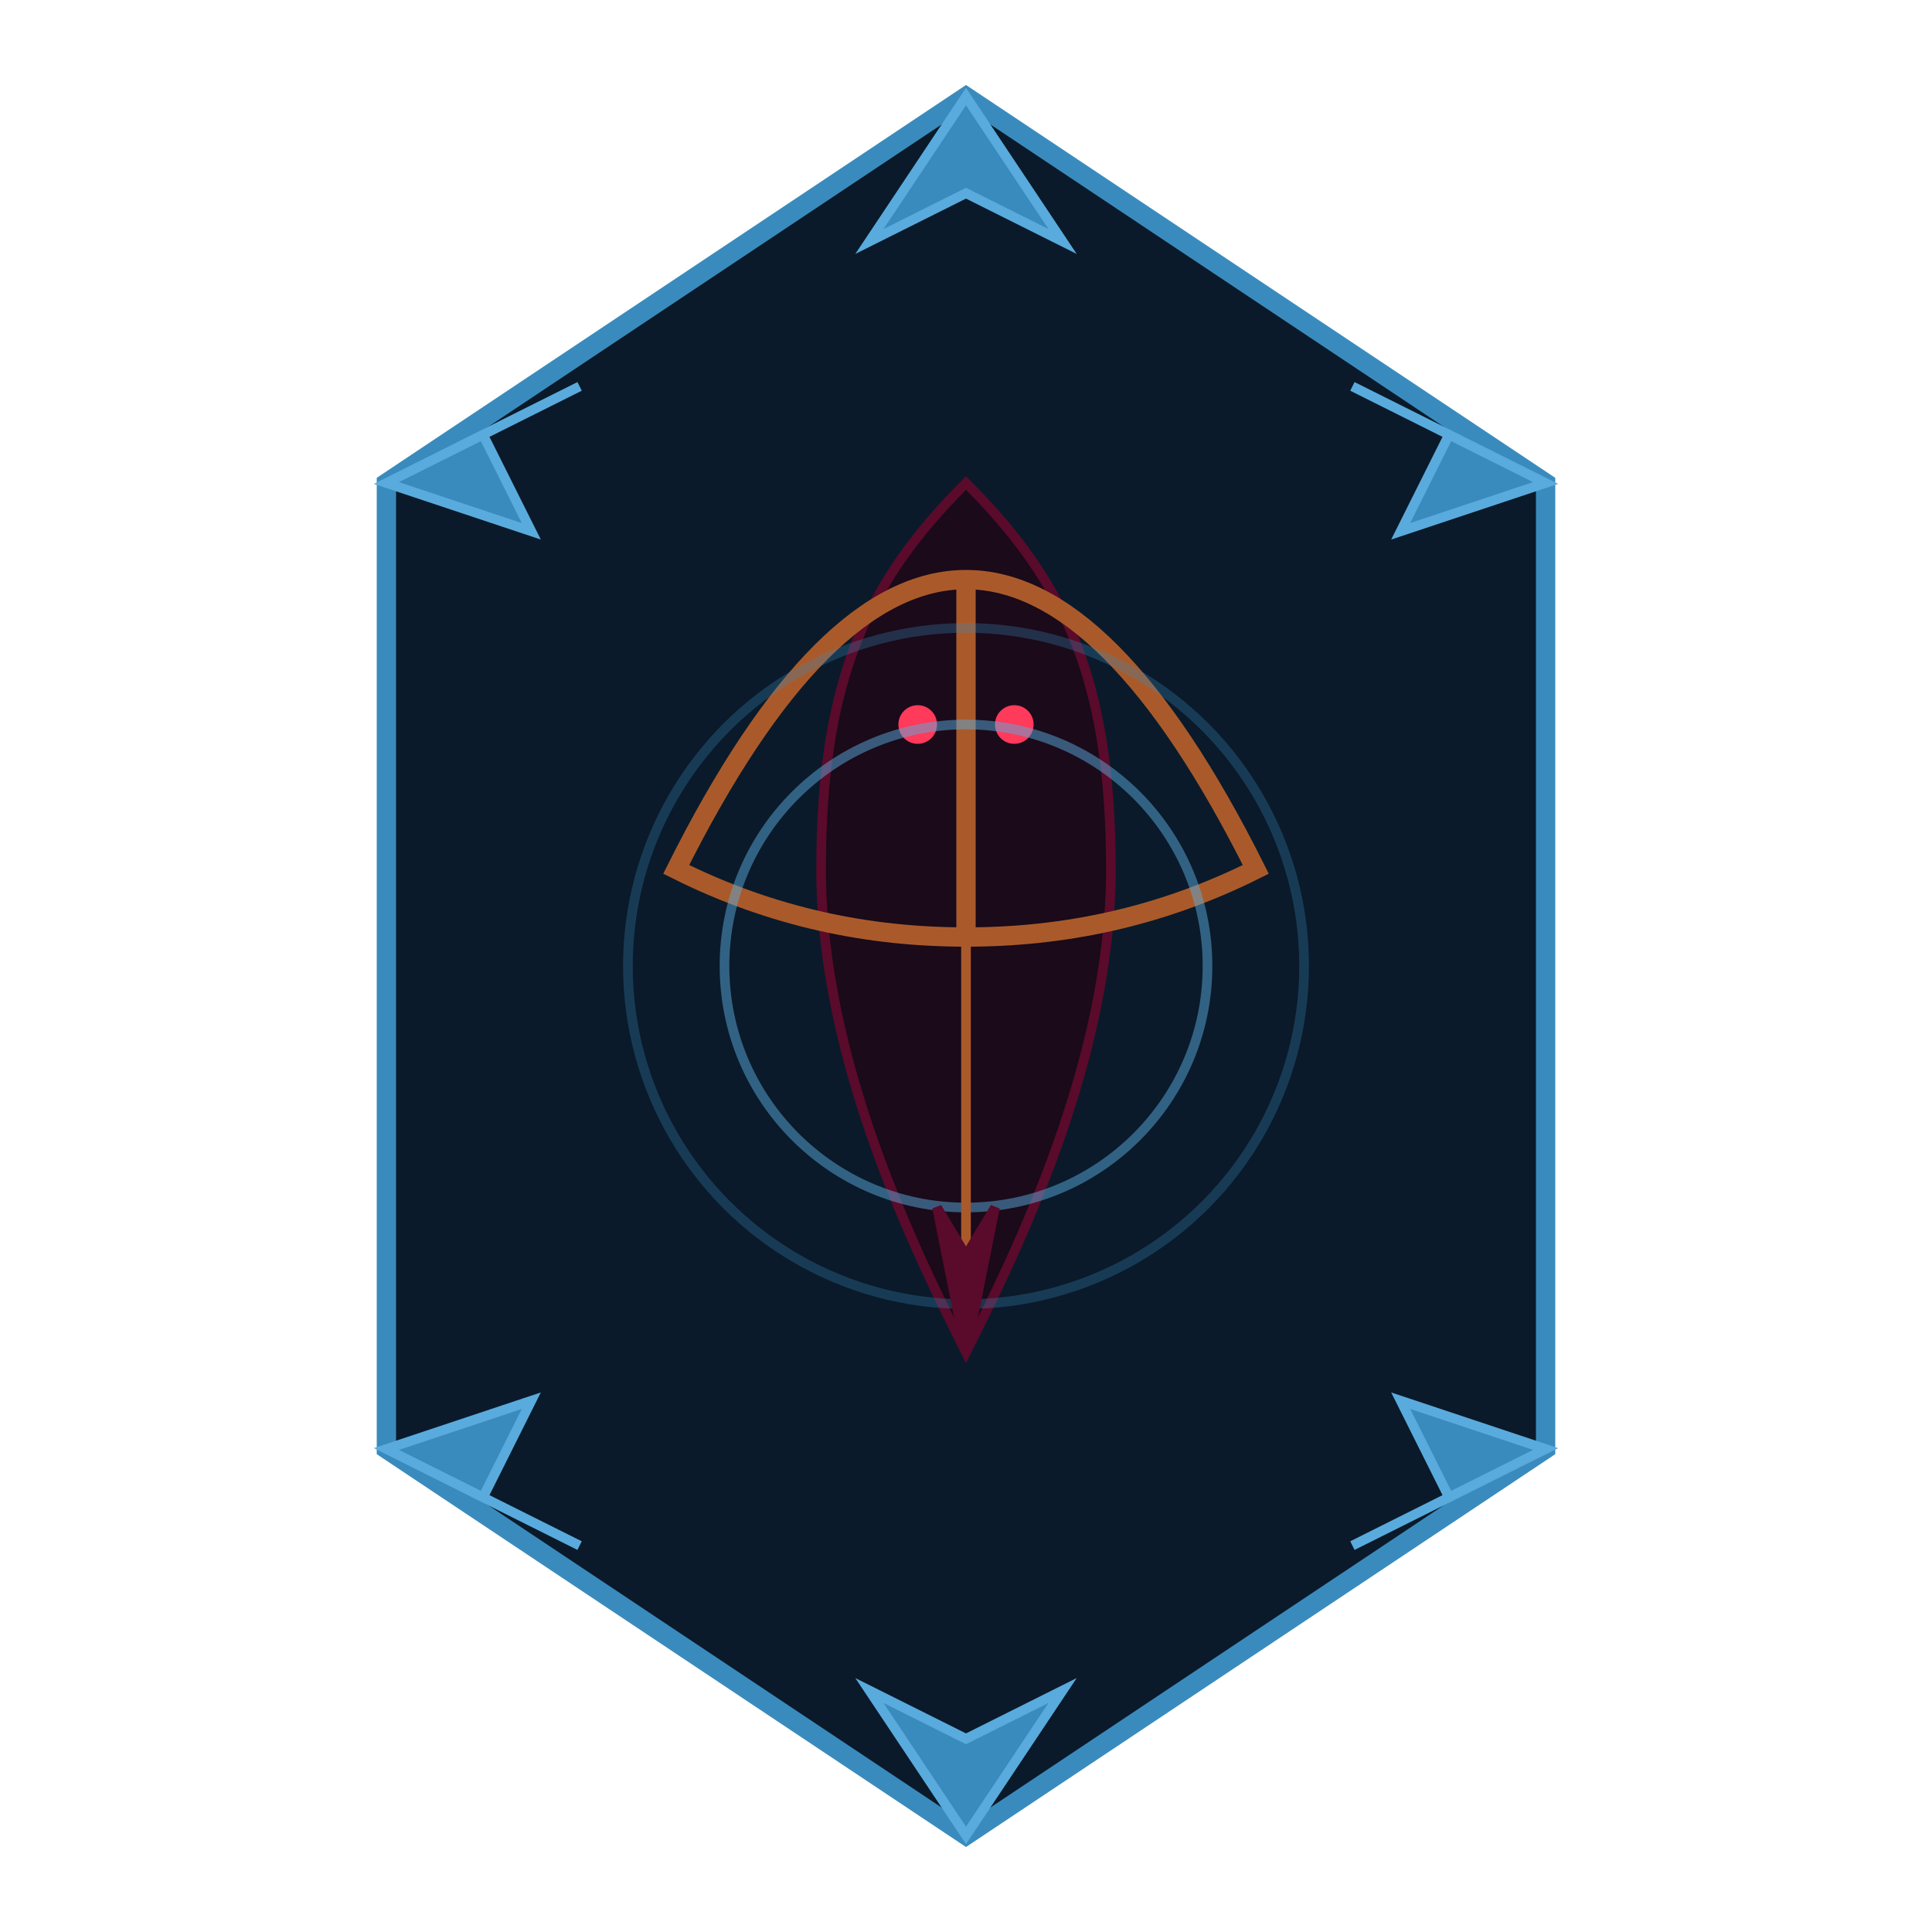 <?xml version="1.0" encoding="UTF-8" standalone="no"?>
<svg width="32" height="32" viewBox="0 0 200 200" xmlns="http://www.w3.org/2000/svg">
  <!-- Background ice throne -->
  <polygon points="100,10 160,50 160,150 100,190 40,150 40,50" fill="#0a1a2a" stroke="#3a8bbd" stroke-width="2"/>
  
  <!-- Ice spikes -->
  <polygon points="100,10 110,25 100,20 90,25" fill="#3a8bbd" stroke="#5aabdd" stroke-width="1"/>
  <polygon points="160,50 145,55 150,45 140,40" fill="#3a8bbd" stroke="#5aabdd" stroke-width="1"/>
  <polygon points="160,150 145,145 150,155 140,160" fill="#3a8bbd" stroke="#5aabdd" stroke-width="1"/>
  <polygon points="100,190 110,175 100,180 90,175" fill="#3a8bbd" stroke="#5aabdd" stroke-width="1"/>
  <polygon points="40,150 55,145 50,155 60,160" fill="#3a8bbd" stroke="#5aabdd" stroke-width="1"/>
  <polygon points="40,50 55,55 50,45 60,40" fill="#3a8bbd" stroke="#5aabdd" stroke-width="1"/>
  
  <!-- Dark Ranger silhouette -->
  <path d="M100,50 C90,60 85,70 85,90 C85,110 95,130 100,140 C105,130 115,110 115,90 C115,70 110,60 100,50 Z" fill="#1a0a1a" stroke="#5a0a2a" stroke-width="1"/>
  
  <!-- Bow -->
  <path d="M70,90 C80,70 90,60 100,60 C110,60 120,70 130,90 C120,95 110,97 100,97 C90,97 80,95 70,90 Z" fill="none" stroke="#aa5a2a" stroke-width="2"/>
  <line x1="100" y1="60" x2="100" y2="97" stroke="#aa5a2a" stroke-width="2"/>
  
  <!-- Glowing eyes -->
  <circle cx="95" cy="75" r="2" fill="#ff3a5a"/>
  <circle cx="105" cy="75" r="2" fill="#ff3a5a"/>
  
  <!-- Ice energy -->
  <circle cx="100" cy="100" r="25" fill="none" stroke="#5aabdd" stroke-width="1" opacity="0.5"/>
  <circle cx="100" cy="100" r="35" fill="none" stroke="#3a8bbd" stroke-width="1" opacity="0.3"/>
  
  <!-- Arrow -->
  <line x1="100" y1="97" x2="100" y2="130" stroke="#aa5a2a" stroke-width="1"/>
  <polygon points="100,130 97,125 100,140 103,125" fill="#5a0a2a" stroke="#5a0a2a" stroke-width="1"/>
</svg>